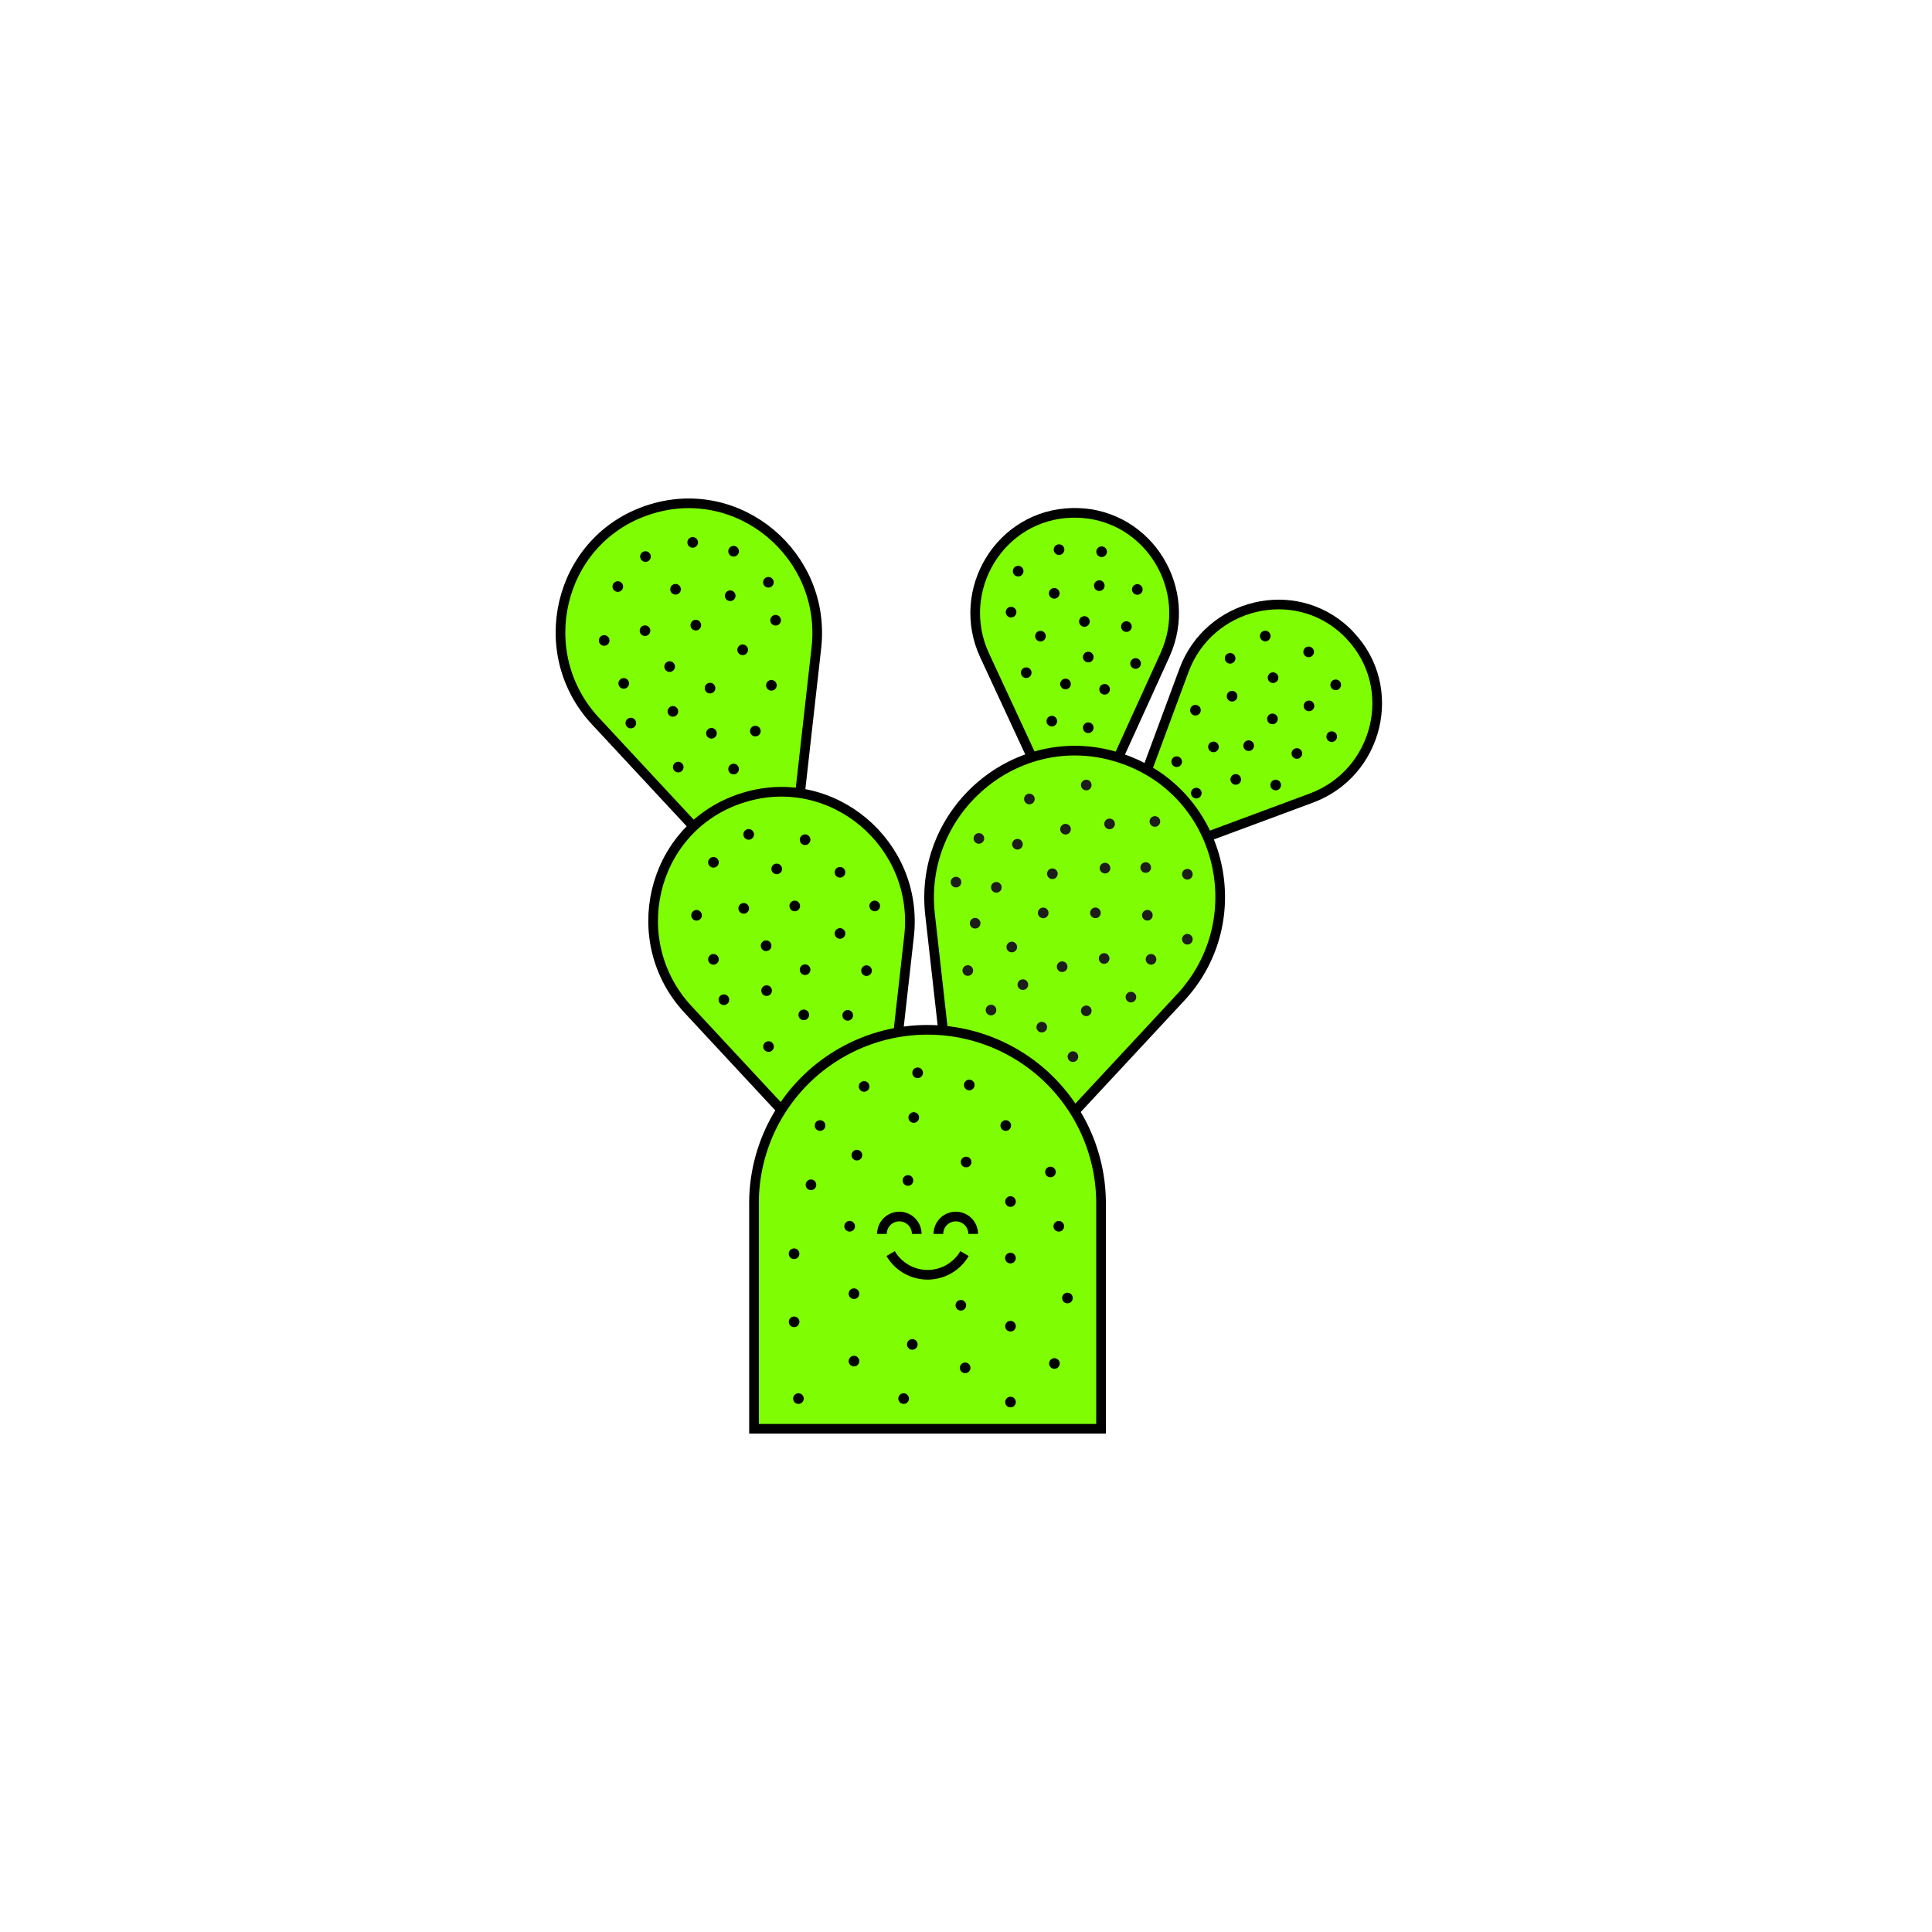 <svg id="Layer_1" data-name="Layer 1" xmlns="http://www.w3.org/2000/svg" viewBox="0 0 1000 1000"><defs><style>.cls-1{fill:#7efd03;}.cls-1,.cls-3{stroke:#000;stroke-miterlimit:10;stroke-width:5px;}.cls-2{fill:#1d1d1b;}.cls-3{fill:none;}</style></defs><title>FriendlyCacti_</title><path class="cls-1" d="M335.42,264c.58-.2,1.16-.39,1.75-.56,45.77-14,90.74,24.25,85.39,71.82l-8.34,74.25-55.17,18.41-50.89-54.74c-32.52-35-19.38-92.32,25.52-108.58C334.26,264.35,334.83,264.15,335.42,264Z"/><circle cx="367.52" cy="356.17" r="2.75"/><circle cx="368.25" cy="379.55" r="2.75"/><circle cx="379.71" cy="398.05" r="2.75"/><circle cx="351.06" cy="397.05" r="2.75"/><circle cx="399.28" cy="354.72" r="2.75"/><circle cx="390.98" cy="378.41" r="2.75"/><circle cx="346.61" cy="345.03" r="2.75"/><circle cx="322.84" cy="353.73" r="2.75"/><circle cx="326.51" cy="374.26" r="2.75"/><circle cx="348.29" cy="368.21" r="2.75"/><circle cx="384.4" cy="336.34" r="2.75"/><circle cx="401.46" cy="321.04" r="2.75"/><circle cx="397.72" cy="301.39" r="2.75"/><circle cx="377.96" cy="308.35" r="2.75"/><circle cx="358.53" cy="280.74" r="2.75"/><circle cx="379.71" cy="285.32" r="2.75"/><circle cx="349.66" cy="305.01" r="2.75"/><circle cx="334.09" cy="288.07" r="2.75"/><circle cx="319.77" cy="303.6" r="2.75"/><circle cx="333.86" cy="326.44" r="2.75"/><circle cx="312.72" cy="331.51" r="2.75"/><circle cx="360.15" cy="323.57" r="2.75"/><path class="cls-1" d="M383.39,413.3c.58-.2,1.16-.38,1.75-.56,45.77-14,90.74,24.26,85.39,71.82l-8.34,74.25L407,577.23l-50.89-54.75c-32.52-35-19.38-92.32,25.52-108.58Q382.51,413.59,383.39,413.3Z"/><circle cx="416.72" cy="501.91" r="2.75"/><circle cx="416.03" cy="525.29" r="2.75"/><circle cx="397.79" cy="541.7" r="2.75"/><circle cx="448.51" cy="502.4" r="2.75"/><circle cx="438.78" cy="525.54" r="2.75"/><circle cx="396.54" cy="489.51" r="2.75"/><circle cx="369.28" cy="496.55" r="2.75"/><circle cx="374.68" cy="517.45" r="2.75"/><circle cx="396.79" cy="512.75" r="2.75"/><circle cx="434.78" cy="483.15" r="2.75"/><circle cx="452.75" cy="468.92" r="2.75"/><circle cx="434.78" cy="451.5" r="2.75"/><circle cx="416.72" cy="434.63" r="2.75"/><circle cx="402.03" cy="449.75" r="2.75"/><circle cx="387.53" cy="431.88" r="2.75"/><circle cx="369.28" cy="446.33" r="2.75"/><circle cx="384.95" cy="470.17" r="2.75"/><circle cx="360.53" cy="473.76" r="2.75"/><circle cx="411.36" cy="468.92" r="2.75"/><path class="cls-1" d="M556.19,265.47l-1.43,0c-37.07.94-60.73,40.08-45.14,73.73L534,391.74H579L603,339c15.32-33.68-8.4-72.6-45.39-73.54Z"/><circle cx="551.51" cy="354.03" r="2.75"/><circle cx="531.17" cy="348.18" r="2.75"/><circle cx="563.28" cy="376.67" r="2.75"/><circle cx="544.41" cy="373.26" r="2.75"/><circle cx="538.54" cy="329.27" r="2.75"/><circle cx="570.2" cy="285.57" r="2.75"/><circle cx="523.33" cy="316.84" r="2.75"/><circle cx="563.28" cy="340.09" r="2.75"/><circle cx="583.03" cy="324.32" r="2.75"/><circle cx="588.68" cy="305.11" r="2.75"/><circle cx="568.99" cy="303.13" r="2.75"/><circle cx="587.78" cy="343.42" r="2.75"/><circle cx="571.74" cy="356.78" r="2.75"/><circle cx="548.16" cy="284.49" r="2.75"/><circle cx="545.67" cy="307.11" r="2.75"/><circle cx="527" cy="295.62" r="2.75"/><circle cx="561.28" cy="321.67" r="2.75"/><path class="cls-1" d="M697.92,328l-1-1c-26.8-25.63-71.25-14.81-84.11,20L592.7,401.29l31.77,31.95,54.29-20.16c34.68-12.88,45.56-57.14,20.15-84Q698.42,328.53,697.92,328Z"/><circle cx="628.08" cy="386.6" r="2.75"/><circle cx="618.76" cy="367.6" r="2.75"/><circle cx="619.21" cy="410.52" r="2.75"/><circle cx="609.06" cy="394.25" r="2.75"/><circle cx="637.71" cy="360.35" r="2.75"/><circle cx="691.36" cy="354.47" r="2.75"/><circle cx="636.71" cy="340.74" r="2.75"/><circle cx="646.31" cy="385.96" r="2.75"/><circle cx="671.26" cy="390" r="2.75"/><circle cx="689.29" cy="381.28" r="2.75"/><circle cx="677.53" cy="365.37" r="2.75"/><circle cx="660.3" cy="406.34" r="2.75"/><circle cx="639.62" cy="403.43" r="2.75"/><circle cx="677.36" cy="337.42" r="2.75"/><circle cx="658.92" cy="350.76" r="2.75"/><circle cx="654.9" cy="329.21" r="2.75"/><circle cx="658.62" cy="372.1" r="2.75"/><path class="cls-1" d="M580.2,392.48l-2-.64c-51.89-15.87-102.88,27.51-96.82,81.44l9.46,84.19,62.55,20.88,57.71-62.07c36.86-39.66,22-104.68-28.94-123.12Z"/><circle class="cls-2" cx="539.96" cy="472.51" r="2.75"/><circle class="cls-2" cx="529.43" cy="509.65" r="2.75"/><circle class="cls-2" cx="539.21" cy="531.65" r="2.75"/><circle class="cls-2" cx="562.25" cy="523.2" r="2.75"/><circle class="cls-2" cx="555.34" cy="546.92" r="2.75"/><circle class="cls-2" cx="500.93" cy="502.35" r="2.75"/><circle class="cls-2" cx="512.95" cy="522.8" r="2.75"/><circle class="cls-2" cx="585.37" cy="516.1" r="2.75"/><circle class="cls-2" cx="544.71" cy="452.25" r="2.75"/><circle class="cls-2" cx="549.77" cy="500.36" r="2.75"/><circle class="cls-2" cx="515.7" cy="459.28" r="2.75"/><circle class="cls-2" cx="494.83" cy="456.58" r="2.75"/><circle class="cls-2" cx="504.73" cy="477.87" r="2.75"/><circle class="cls-2" cx="523.7" cy="490.18" r="2.75"/><circle class="cls-2" cx="571.49" cy="496.11" r="2.75"/><circle class="cls-2" cx="595.77" cy="496.55" r="2.75"/><circle class="cls-2" cx="593.87" cy="473.73" r="2.75"/><circle class="cls-2" cx="593.02" cy="449.03" r="2.75"/><circle class="cls-2" cx="614.58" cy="452.5" r="2.75"/><circle class="cls-2" cx="614.58" cy="486.15" r="2.75"/><circle class="cls-2" cx="571.95" cy="449.34" r="2.75"/><circle class="cls-2" cx="574.32" cy="426.45" r="2.75"/><circle class="cls-2" cx="562.25" cy="406.33" r="2.75"/><circle class="cls-2" cx="597.77" cy="425.19" r="2.75"/><circle class="cls-2" cx="532.82" cy="413.56" r="2.75"/><circle class="cls-2" cx="551.51" cy="429.19" r="2.75"/><circle class="cls-2" cx="526.63" cy="436.97" r="2.75"/><circle class="cls-2" cx="506.68" cy="433.97" r="2.75"/><circle class="cls-2" cx="566.99" cy="472.49" r="2.75"/><path class="cls-1" d="M569.9,739.53V623.8a89.82,89.82,0,1,0-179.63,0V739.53Z"/><path d="M446.27,597.9a2.75,2.75,0,1,0-2.74,2.75A2.74,2.74,0,0,0,446.27,597.9Z"/><circle cx="419.75" cy="613.25" r="2.75"/><circle cx="500.07" cy="601.46" r="2.75"/><circle cx="501.7" cy="561.59" r="2.75"/><path d="M442.52,634.72a2.75,2.75,0,1,0-2.75,2.74A2.75,2.75,0,0,0,442.52,634.72Z"/><path d="M411,651.69a2.75,2.75,0,1,0-2.75-2.75A2.75,2.75,0,0,0,411,651.69Z"/><circle cx="442.02" cy="669.61" r="2.75"/><circle cx="413.27" cy="723.91" r="2.75"/><circle cx="467.72" cy="723.91" r="2.75"/><circle cx="442.02" cy="704.5" r="2.75"/><circle cx="411.03" cy="684.18" r="2.75"/><circle cx="469.96" cy="611.01" r="2.75"/><circle cx="424.46" cy="582.57" r="2.75"/><circle cx="447.26" cy="562.35" r="2.75"/><circle cx="548.02" cy="634.72" r="2.75"/><circle cx="523.03" cy="686.43" r="2.75"/><circle cx="497.33" cy="675.61" r="2.75"/><circle cx="523.03" cy="725.7" r="2.75"/><circle cx="499.57" cy="707.99" r="2.75"/><circle cx="472.21" cy="695.87" r="2.75"/><circle cx="523.03" cy="621.92" r="2.75"/><circle cx="543.71" cy="606.62" r="2.75"/><path d="M523,648.44a2.75,2.75,0,1,0,2.75,2.75A2.75,2.75,0,0,0,523,648.44Z"/><circle cx="552.51" cy="671.85" r="2.75"/><circle cx="545.77" cy="705.74" r="2.75"/><circle cx="520.58" cy="582.57" r="2.75"/><circle cx="472.96" cy="578.42" r="2.75"/><circle cx="474.96" cy="555.28" r="2.75"/><path class="cls-3" d="M456.49,638.68a9,9,0,0,1,18,0"/><path class="cls-3" d="M485.72,638.68a9,9,0,0,1,18,0"/><path class="cls-3" d="M461,648.85a22.15,22.15,0,0,0,38.24,0"/></svg>